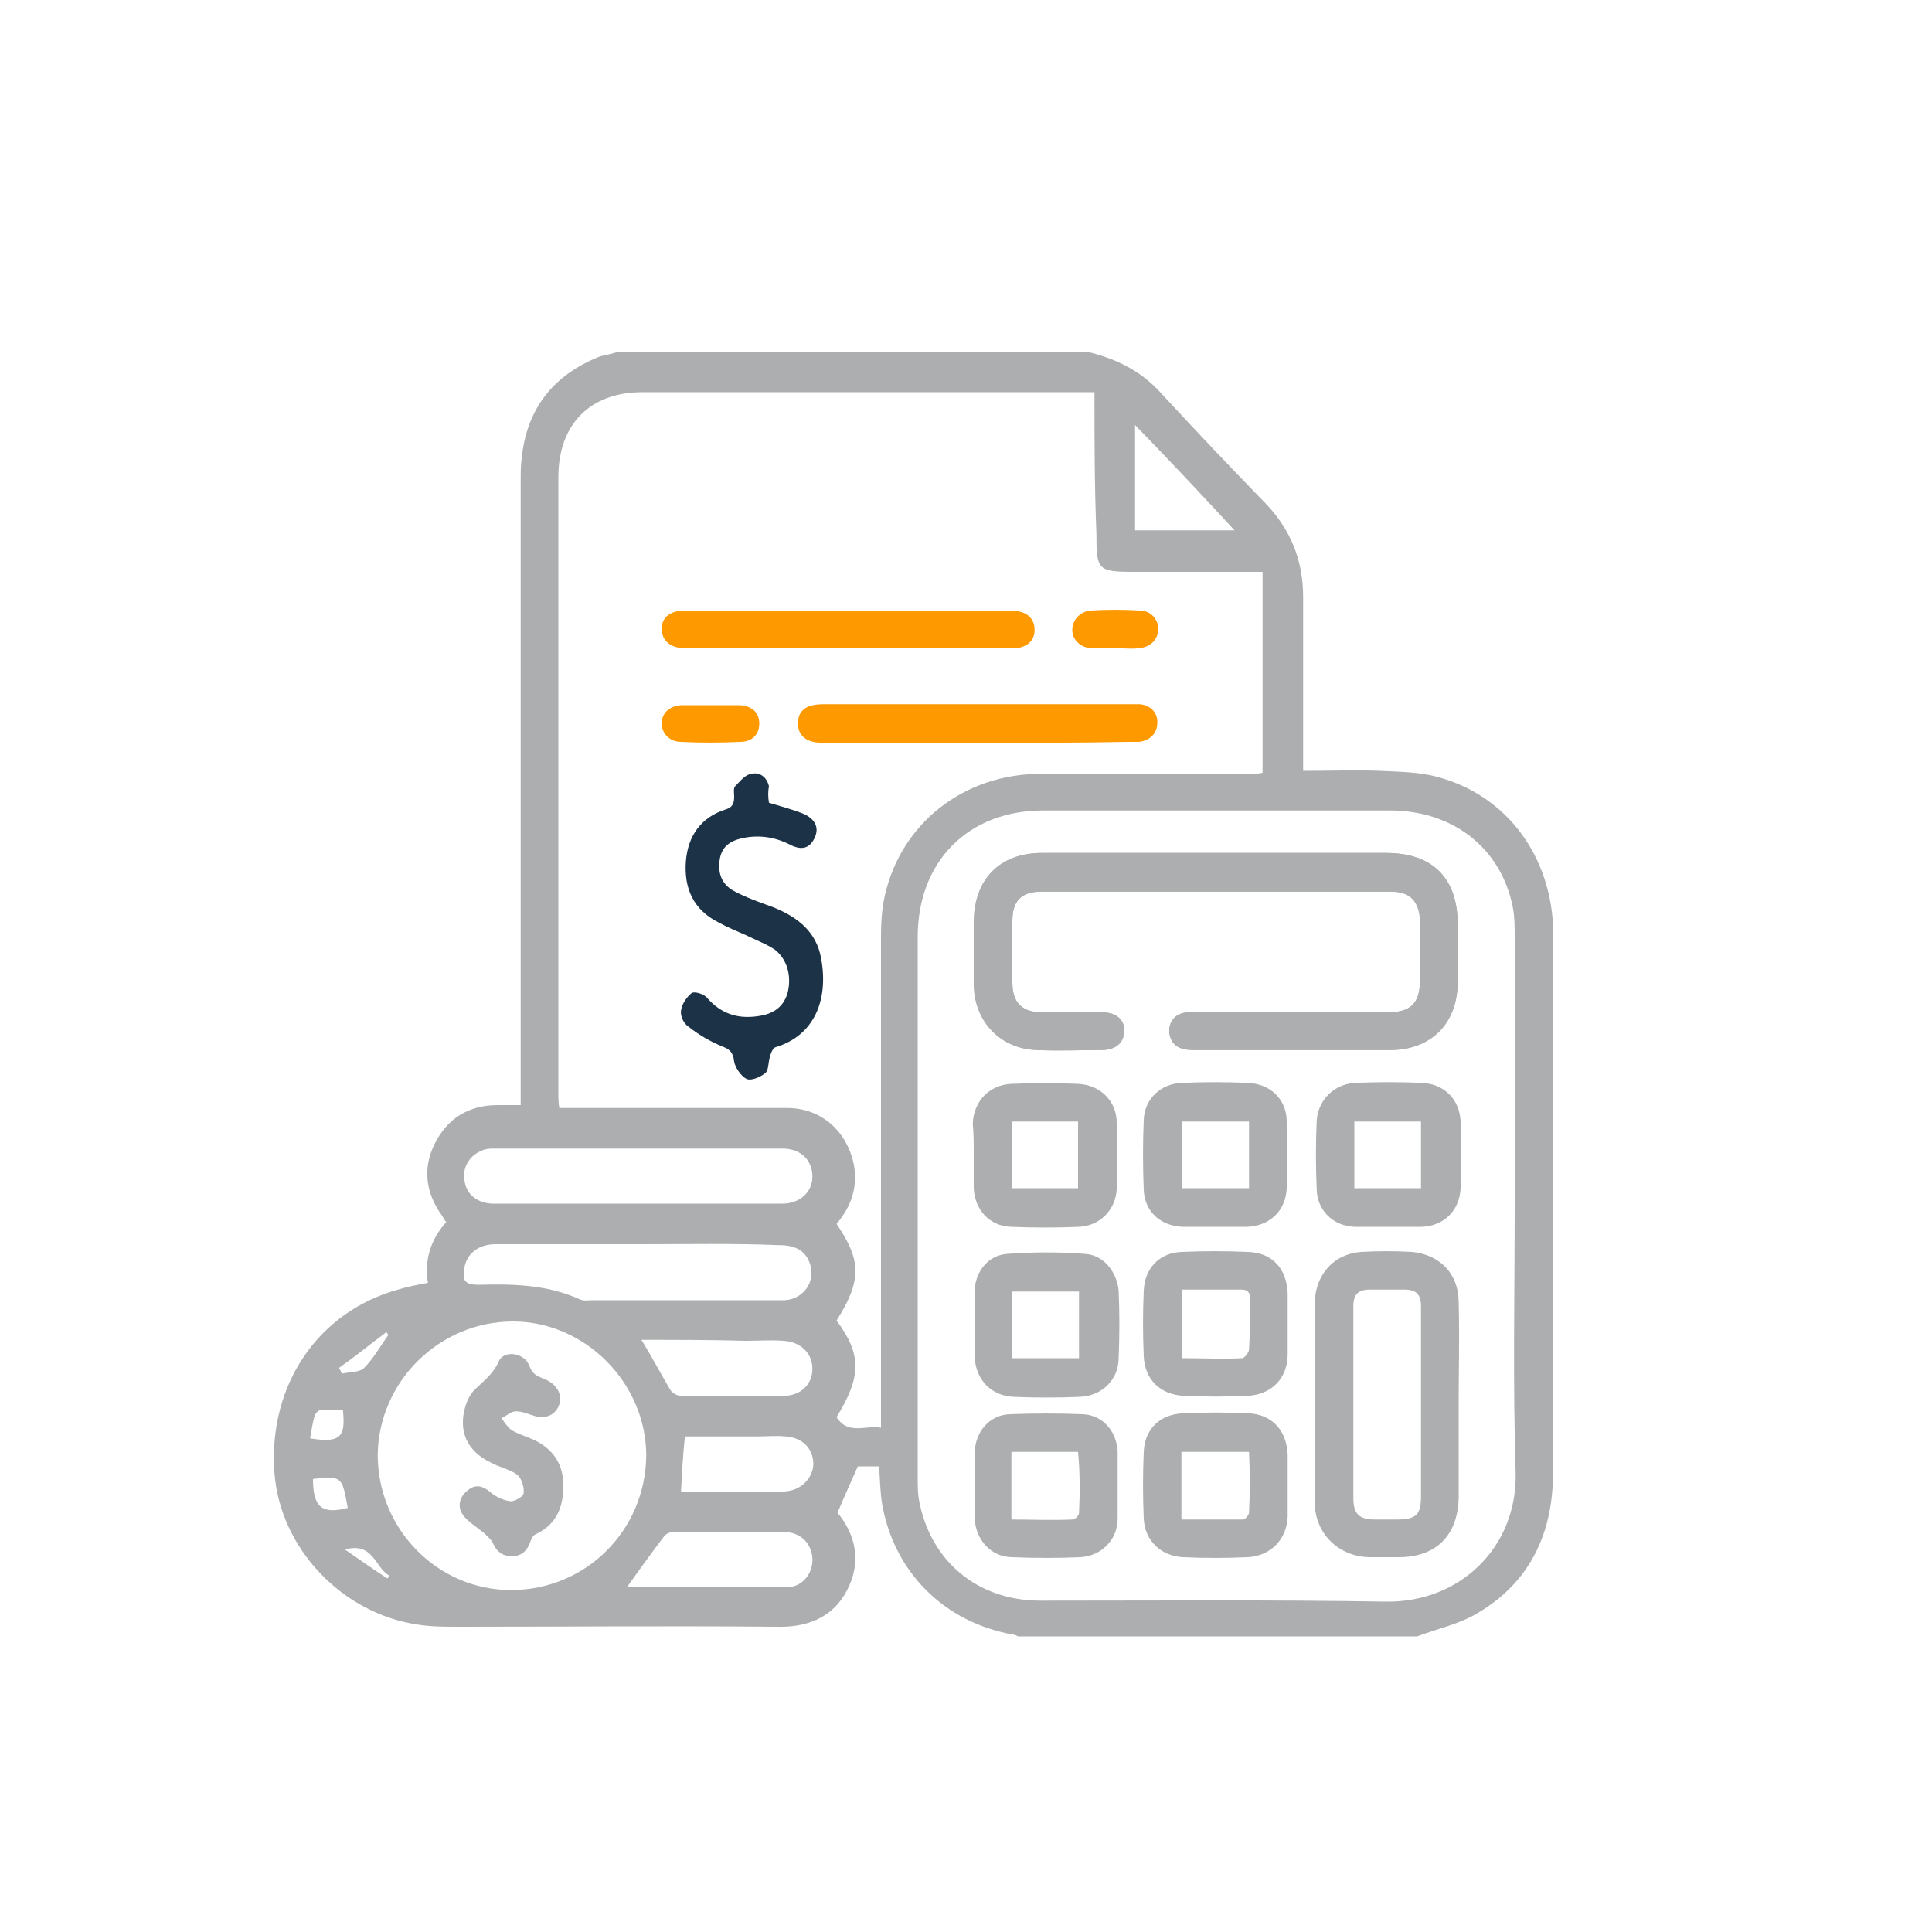 <?xml version="1.0" encoding="utf-8"?>
<!-- Generator: Adobe Illustrator 24.0.0, SVG Export Plug-In . SVG Version: 6.00 Build 0)  -->
<svg version="1.1" id="Capa_1" xmlns="http://www.w3.org/2000/svg" xmlns:xlink="http://www.w3.org/1999/xlink" x="0px" y="0px"
	 viewBox="0 0 200 200" style="enable-background:new 0 0 200 200;" xml:space="preserve">
<style type="text/css">
	.st0{fill:#ACAEAF;}
	.st1{fill:#1C3247;}
	.st2{fill:#FE9900;}
</style>
<g>
	<path class="st0" d="M64,36.4c16.2,0,32.4,0,48.5,0c2.9,0.7,5.5,1.9,7.6,4.2c3.6,3.9,7.2,7.7,10.9,11.5c2.6,2.7,3.9,5.9,3.9,9.7
		c0,5.5,0,11.1,0,16.6c0,0.5,0,0.9,0,1.4c2.8,0,5.4-0.1,8,0c1.9,0.1,3.9,0.1,5.8,0.6c7.3,1.9,12,8.3,12.1,16.2c0,18.7,0,37.3,0,56
		c0,0.5,0,1-0.1,1.6c-0.4,5.5-2.9,9.9-7.6,12.7c-1.9,1.2-4.3,1.7-6.4,2.5c-13.8,0-27.5,0-41.3,0c-0.2-0.1-0.4-0.2-0.6-0.2
		c-7.1-1.3-12.3-6.5-13.5-13.6c-0.2-1.3-0.2-2.6-0.3-3.8c-0.9,0-1.6,0-2.2,0c-0.7,1.6-1.4,3.1-2.1,4.8c1.9,2.3,2.5,5.1,1,8
		c-1.5,2.9-4.2,3.9-7.4,3.8c-11-0.1-22,0-32.9,0c-1.3,0-2.7,0-4-0.2c-8-1.1-14.5-8-15-15.9c-0.6-8.9,4.5-16.5,12.8-18.8
		c1-0.3,2-0.5,3.1-0.7c-0.4-2.4,0.3-4.5,1.9-6.3c-0.2-0.2-0.3-0.4-0.4-0.6c-1.7-2.3-2.1-4.9-0.8-7.5c1.3-2.6,3.5-4,6.5-4
		c0.8,0,1.5,0,2.4,0c0-0.7,0-1.3,0-1.8c0-20.9,0-41.8,0-62.8c0-0.8,0-1.6,0.1-2.3c0.5-5.2,3.3-8.7,8.1-10.6
		C62.4,36.8,63.2,36.7,64,36.4z M113.3,40.6c-0.6,0-1,0-1.4,0c-15.1,0-30.3,0-45.4,0c-5.4,0-8.7,3.3-8.7,8.8c0,21.3,0,42.5,0,63.8
		c0,0.5,0,0.9,0.1,1.5c0.6,0,1.1,0,1.7,0c7.3,0,14.6,0,21.9,0c3.5,0,6.2,2.4,6.9,5.9c0.4,2.4-0.3,4.3-1.8,6.1c2.6,3.8,2.6,5.9,0,10
		c2.6,3.5,2.6,5.8,0,10c1.2,1.9,3,0.8,4.6,1.1c0-0.7,0-1.2,0-1.8c0-16.4,0-32.8,0-49.1c0-1.4,0.1-2.9,0.4-4.2
		c1.7-7.5,8.2-12.6,16.2-12.6c7.2,0,14.4,0,21.5,0c0.5,0,1,0,1.4-0.1c0-7,0-13.9,0-20.8c-4.6,0-8.9,0-13.3,0c-3.8,0-3.9-0.2-3.9-4
		C113.3,50.3,113.3,45.6,113.3,40.6z M156.8,124.7c0-9.2,0-18.4,0-27.6c0-1.1,0-2.2-0.2-3.2c-1.2-6.1-6.2-10-12.7-10
		c-12,0-24,0-35.9,0c-7.8,0-13,5.3-13,13.1c0,18.6,0,37.2,0,55.8c0,0.8,0,1.6,0.1,2.3c1.1,6.4,6,10.6,12.6,10.6
		c11.9,0,23.9-0.1,35.8,0.1c7.6,0.1,13.6-5.6,13.4-13.4C156.6,143.1,156.8,133.9,156.8,124.7z M53.1,136.8c-7.6,0-13.9,6.2-14,13.8
		c0,7.7,6.2,14,13.8,14c7.7,0,13.9-6.1,14-13.9C66.9,143.2,60.6,136.8,53.1,136.8z M66.1,124.6c5,0,9.9,0,14.9,0
		c1.8,0,3.1-1.2,3.1-2.8c0-1.7-1.2-2.9-3.1-2.9c-9.9,0-19.9,0-29.8,0c-0.4,0-0.9,0-1.3,0.2c-1.3,0.5-2.1,1.8-1.8,3.2
		c0.2,1.4,1.4,2.3,3,2.3C56.1,124.6,61.1,124.6,66.1,124.6z M66.2,128.8c-5,0-9.9,0-14.9,0c-1.7,0-2.9,0.9-3.2,2.3
		c-0.3,1.5,0,1.9,1.5,1.9c3.6-0.1,7.1,0,10.4,1.5c0.4,0.2,0.9,0.1,1.3,0.1c4.3,0,8.6,0,12.8,0c2.4,0,4.8,0,7.1,0
		c1.9-0.1,3.2-1.8,2.7-3.6c-0.4-1.4-1.4-2.1-3.2-2.1C76,128.7,71.1,128.8,66.2,128.8z M64.9,164.3c5.5,0,11.1,0,16.6,0
		c1.6,0,2.7-1.5,2.6-3c-0.1-1.5-1.2-2.7-2.9-2.7c-3.8,0-7.7,0-11.5,0c-0.4,0-0.8,0.2-1,0.5C67.4,160.8,66.2,162.5,64.9,164.3z
		 M66.4,138.7c1.1,1.8,2,3.5,3,5.2c0.2,0.3,0.7,0.6,1.1,0.6c3.5,0,7.1,0,10.6,0c1.8,0,3-1.2,3-2.8c0-1.6-1.2-2.8-3-2.9
		c-1.3-0.1-2.6,0-3.9,0C73.6,138.7,70,138.7,66.4,138.7z M70.5,154.4c1.8,0,3.4,0,5.1,0c1.9,0,3.7,0,5.6,0c1.7-0.1,2.9-1.3,3-2.8
		c0-1.6-1.1-2.8-2.9-2.9c-0.9-0.1-1.9,0-2.8,0c-2.5,0-5.1,0-7.6,0C70.7,150.6,70.6,152.4,70.5,154.4z M117.5,44c0,3.8,0,7.3,0,10.9
		c3.4,0,6.7,0,10.3,0C124.3,51.1,121,47.6,117.5,44z M32.4,153.1c0,2.9,0.9,3.7,3.6,3C35.4,152.8,35.4,152.8,32.4,153.1z
		 M32.1,148.9c3.1,0.5,3.7-0.1,3.4-2.9C32.5,145.9,32.7,145.4,32.1,148.9z M40.2,138.2c-0.1-0.1-0.1-0.2-0.2-0.3
		c-1.6,1.2-3.2,2.5-4.9,3.7c0.1,0.2,0.2,0.4,0.3,0.6c0.8-0.2,1.8-0.1,2.3-0.6C38.7,140.6,39.4,139.3,40.2,138.2z M35.7,160.4
		c1.6,1.1,3,2.1,4.4,3c0.1-0.1,0.2-0.2,0.2-0.3C38.8,162.3,38.7,159.6,35.7,160.4z"/>
	<path class="st1" d="M79.6,83.1c1.3,0.4,2.5,0.7,3.7,1.2c1.2,0.6,1.5,1.5,1,2.5c-0.5,1-1.3,1.3-2.6,0.6c-1.6-0.8-3.3-1-5-0.6
		c-1.2,0.3-2,0.9-2.2,2.2c-0.2,1.4,0.2,2.5,1.4,3.2c1.3,0.7,2.7,1.2,4.1,1.7c2.5,1,4.5,2.5,5,5.3c0.8,4.3-0.7,8-4.7,9.2
		c-0.3,0.1-0.5,0.6-0.6,1c-0.2,0.6-0.1,1.4-0.5,1.7c-0.5,0.4-1.4,0.8-1.9,0.6c-0.6-0.3-1.2-1.2-1.3-1.8c-0.1-1-0.5-1.3-1.3-1.6
		c-1.2-0.5-2.4-1.2-3.4-2c-0.5-0.3-0.9-1.1-0.8-1.7c0.1-0.7,0.6-1.4,1.1-1.8c0.3-0.2,1.3,0.1,1.6,0.5c1.4,1.6,3.1,2.2,5.2,1.9
		c1.5-0.2,2.6-0.8,3.1-2.3c0.5-1.8,0-3.6-1.3-4.6c-0.9-0.6-2-1-3-1.5c-0.9-0.4-1.9-0.8-2.8-1.3c-2.6-1.3-3.6-3.5-3.4-6.3
		c0.2-2.7,1.6-4.6,4.1-5.4c0.7-0.2,0.9-0.6,0.9-1.3c0-0.4-0.1-0.9,0.1-1.1c0.5-0.5,1-1.2,1.7-1.3c0.9-0.2,1.6,0.4,1.8,1.3
		C79.5,81.9,79.5,82.5,79.6,83.1z"/>
	<path class="st2" d="M101.2,76.9c-5.2,0-10.5,0-15.7,0c-0.4,0-0.9,0-1.3-0.1c-1-0.2-1.6-0.9-1.6-1.9c0-1,0.5-1.7,1.6-1.9
		c0.4-0.1,0.9-0.1,1.3-0.1c10.5,0,21,0,31.5,0c0.3,0,0.7,0,1,0c1.1,0.1,1.9,0.9,1.8,2c0,1-0.8,1.8-1.9,1.9c-0.4,0-0.8,0-1.2,0
		C111.6,76.9,106.4,76.9,101.2,76.9z"/>
	<path class="st2" d="M87.7,63.2c5.5,0,11.1,0,16.6,0c0.4,0,0.8,0,1.2,0.1c1,0.2,1.6,0.9,1.6,1.9c0,1.1-0.7,1.7-1.8,1.9
		c-0.2,0-0.4,0-0.6,0c-11.3,0-22.5,0-33.8,0c-1.5,0-2.4-0.8-2.4-2c0-1.2,0.9-1.9,2.4-1.9C76.5,63.2,82.1,63.2,87.7,63.2z"/>
	<path class="st2" d="M73.6,73c1,0,2,0,3,0c1.3,0.1,2,0.8,2,1.9c0,1.1-0.7,1.9-2,1.9c-2,0.1-4.1,0.1-6.1,0c-1.2,0-2-0.9-2-1.9
		c0-1.1,0.8-1.8,2-1.9c0.1,0,0.2,0,0.3,0C71.7,73,72.7,73,73.6,73C73.6,73,73.6,73,73.6,73z"/>
	<path class="st2" d="M115.5,67.1c-0.9,0-1.7,0-2.6,0c-1.1-0.1-1.9-0.9-1.9-1.9c0-1,0.8-1.9,1.9-2c1.7-0.1,3.4-0.1,5.1,0
		c1.1,0,1.9,0.9,1.9,1.9c0,1.1-0.8,1.9-2,2C117.1,67.2,116.3,67.1,115.5,67.1z"/>
	<path class="st0" d="M125.8,88.3c5.9,0,11.8,0,17.7,0c4.8,0,7.4,2.6,7.4,7.4c0,2,0,4,0,6c-0.1,4.3-2.8,7-7,7c-6.8,0-13.6,0-20.4,0
		c-1.1,0-2.1-0.3-2.4-1.5c-0.3-1.2,0.5-2.3,1.9-2.4c1.9-0.1,3.8,0,5.7,0c5,0,10,0,14.9,0c2.4,0,3.4-0.9,3.4-3.4c0-2,0-4,0-6
		c0-2.2-0.9-3.1-3.1-3.1c-12,0-24.1,0-36.1,0c-2.1,0-3,1-3,3c0,2.1,0,4.2,0,6.4c0,2.1,1,3.1,3.1,3.1c2.1,0,4.2,0,6.2,0
		c1.4,0,2.3,0.7,2.3,1.9c0,1.2-0.9,2-2.3,2c-2.2,0-4.5,0.1-6.7,0c-3.7-0.1-6.4-2.9-6.5-6.6c0-2.3,0-4.6,0-6.9c0-4.2,2.7-6.9,7-6.9
		C113.8,88.3,119.8,88.3,125.8,88.3z"/>
	<path class="st0" d="M58,144.7c0,1.5-1.3,2.3-2.6,1.9c-0.7-0.2-1.3-0.5-2-0.5c-0.5,0-1,0.5-1.5,0.7c0.3,0.4,0.6,0.9,1,1.2
		c0.6,0.4,1.3,0.6,2,0.9c2,0.8,3.3,2.3,3.4,4.5c0.1,2.3-0.5,4.3-2.8,5.4c-0.3,0.1-0.5,0.5-0.6,0.8c-0.3,0.9-0.9,1.5-1.9,1.5
		c-1,0-1.6-0.5-2-1.4c-0.2-0.4-0.6-0.7-0.9-1c-0.7-0.6-1.6-1.1-2.2-1.9c-0.6-0.9-0.3-1.9,0.5-2.5c0.8-0.7,1.6-0.5,2.4,0.2
		c0.6,0.5,1.3,0.8,2,0.9c0.4,0.1,1.4-0.5,1.4-0.8c0.1-0.6-0.2-1.5-0.6-1.9c-0.8-0.6-1.9-0.8-2.8-1.3c-2.5-1.2-3.4-3.3-2.6-5.9
		c0.2-0.6,0.5-1.2,0.9-1.6c0.9-0.9,1.9-1.6,2.5-2.9c0.5-1.3,2.7-1,3.2,0.4c0.3,0.8,0.7,1,1.4,1.3C57.1,143,57.9,143.7,58,144.7z"/>
	<g>
		<path class="st0" d="M133.3,150.6c0,1,0,2.1,0,3.1c0,1.1,0,2.2,0,3.2c0-1.1,0-2.2,0-3.2C133.3,152.7,133.3,151.7,133.3,150.6z"/>
		<path class="st0" d="M100.8,153.8c0-0.9,0-1.8,0-2.6C100.8,152,100.8,152.9,100.8,153.8c0,1.1,0,2.2,0,3.4
			C100.8,156,100.8,154.9,100.8,153.8z"/>
		<path class="st0" d="M114.1,104.8c-2.1,0-4.2,0-6.2,0c-2.1,0-3.1-1-3.1-3.1c0-2.1,0-4.2,0-6.4c0-2.1,1-3,3-3c12,0,24.1,0,36.1,0
			c2.1,0,3,1,3.1,3.1c0,2,0,4,0,6c0,2.5-0.9,3.4-3.4,3.4c-5,0-10,0-14.9,0c-1.9,0-3.8,0-5.7,0c-1.4,0-2.2,1.1-1.9,2.4
			c0.3,1.2,1.3,1.5,2.4,1.5c6.8,0,13.6,0,20.4,0c4.2,0,7-2.7,7-7c0-2,0-4,0-6c0-4.8-2.6-7.4-7.4-7.4c-5.9,0-11.8,0-17.7,0
			c-6,0-12,0-18,0c-4.3,0-6.9,2.7-7,6.9c0,2.3,0,4.6,0,6.9c0.1,3.7,2.8,6.5,6.5,6.6c2.2,0.1,4.5,0,6.7,0c1.5,0,2.4-0.8,2.3-2
			C116.4,105.5,115.5,104.8,114.1,104.8z"/>
		<path class="st0" d="M100.8,137c0-1.1,0-2.2,0-3.4C100.8,134.8,100.8,135.9,100.8,137c0,1.1,0,2.2,0,3.4
			C100.8,139.3,100.8,138.2,100.8,137z"/>
		<path class="st0" d="M151,134.8c0-2.9-1.9-4.9-4.8-5.2c-1.8-0.1-3.6-0.1-5.3,0c-2.8,0.2-4.7,2.3-4.8,5.2c0,6.9,0,13.8,0,20.7
			c0,3.2,2.4,5.6,5.6,5.7c1,0,2.1,0,3.1,0c3.9,0,6.1-2.3,6.2-6.1c0-3.3,0-6.6,0-9.9c0,0,0,0,0,0C151,141.8,151.1,138.3,151,134.8z
			 M147.1,145.4c0,3.2,0,6.3,0,9.5c0,1.9-0.5,2.4-2.5,2.4c-0.8,0-1.6,0-2.3,0c-1.6,0-2.2-0.6-2.2-2.2c0-6.6,0-13.2,0-19.9
			c0-1.2,0.5-1.7,1.7-1.7c1.2,0,2.4,0,3.6,0c1.2,0,1.7,0.5,1.7,1.7C147.1,138.6,147.1,142,147.1,145.4z"/>
		<path class="st0" d="M133.3,137.1c0,1,0,2.1,0,3.1C133.3,139.2,133.3,138.1,133.3,137.1c0-0.5,0-1,0-1.6
			C133.3,136.1,133.3,136.6,133.3,137.1z"/>
		<path class="st0" d="M133.3,137.1c0-0.5,0-1,0-1.6c0-0.5,0-1,0-1.6c-0.1-2.5-1.5-4.2-4.1-4.3c-2.3-0.1-4.6-0.1-6.9,0
			c-2.3,0.1-3.8,1.7-3.9,4c-0.1,2.3-0.1,4.5,0,6.8c0.1,2.4,1.7,4,4.2,4.1c2.2,0.1,4.3,0.1,6.5,0c2.5-0.1,4.2-1.8,4.2-4.3
			C133.3,139.2,133.3,138.1,133.3,137.1z M129.3,139.7c0,0.3-0.5,0.9-0.7,0.9c-2,0.1-4,0-6.2,0c0-2.4,0-4.7,0-7.1c2.1,0,4.1,0,6.1,0
			c0.7,0,0.9,0.3,0.9,1C129.4,136.3,129.4,138,129.3,139.7z"/>
		<path class="st0" d="M133.3,153.7c0-1,0-2.1,0-3.1c-0.1-2.5-1.6-4.2-4.1-4.3c-2.2-0.1-4.5-0.1-6.7,0c-2.4,0.1-4,1.6-4.1,4
			c-0.1,2.3-0.1,4.6,0,6.9c0.1,2.3,1.8,3.9,4.1,4c2.2,0.1,4.4,0.1,6.6,0c2.4-0.1,4.1-1.8,4.2-4.2
			C133.3,155.9,133.3,154.8,133.3,153.7z M129.3,156.6c0,0.2-0.4,0.7-0.6,0.7c-2.1,0-4.2,0-6.4,0c0-2.4,0-4.6,0-7c2.3,0,4.6,0,7,0
			C129.4,152.5,129.4,154.5,129.3,156.6z"/>
		<path class="st0" d="M112.1,146.4c-2.5-0.1-5.1-0.1-7.6,0c-2.1,0.1-3.5,1.8-3.6,3.9c0,0.3,0,0.6,0,0.9c0,0.9,0,1.8,0,2.6
			c0,1.1,0,2.2,0,3.4c0.1,2.2,1.7,4,3.9,4c2.3,0.1,4.7,0.1,7,0c2.2-0.1,3.9-1.8,3.9-4c0-2.3,0-4.6,0-6.9
			C115.6,148.2,114.2,146.5,112.1,146.4z M111.7,156.6c0,0.3-0.4,0.7-0.7,0.7c-2.1,0.1-4.1,0-6.3,0c0-2.4,0-4.6,0-7
			c2.3,0,4.5,0,6.9,0C111.8,152.4,111.8,154.5,111.7,156.6z"/>
		<path class="st0" d="M112.3,129.8c-2.7-0.2-5.3-0.2-8,0c-2,0.1-3.4,1.9-3.4,3.9c0,1.1,0,2.2,0,3.4c0,1.1,0,2.2,0,3.4
			c0.1,2.3,1.7,4,4,4.1c2.3,0.1,4.6,0.1,6.9,0c2.3-0.1,4-1.8,4-4c0.1-2.3,0.1-4.7,0-7C115.6,131.6,114.2,129.9,112.3,129.8z
			 M111.7,140.6c-2.3,0-4.6,0-6.9,0c0-2.3,0-4.5,0-6.9c2.3,0,4.5,0,6.9,0C111.7,135.9,111.7,138.2,111.7,140.6z"/>
		<path class="st0" d="M125.8,127c-0.8,0-1.7,0-2.5,0C124.1,127,125,127,125.8,127c1.1,0,2.3,0,3.4,0C128.1,127,126.9,127,125.8,127
			z"/>
		<path class="st0" d="M129.2,112.1c-2.3-0.1-4.6-0.1-6.9,0c-2.1,0.1-3.8,1.6-3.9,3.8c-0.1,2.4-0.1,4.9,0,7.3c0.1,2.2,1.7,3.7,4,3.8
			c0.3,0,0.6,0,0.8,0c0.8,0,1.7,0,2.5,0c1.1,0,2.3,0,3.4,0c2.4-0.1,4-1.7,4.1-4c0.1-2.3,0.1-4.6,0-6.9
			C133.2,113.8,131.5,112.2,129.2,112.1z M129.3,123c-2.3,0-4.5,0-6.9,0c0-2.3,0-4.5,0-6.9c2.3,0,4.5,0,6.9,0
			C129.3,118.4,129.3,120.6,129.3,123z"/>
		<path class="st0" d="M141.9,127c0.6,0,1.2,0,1.8,0c0.6,0,1.1,0,1.7,0c-0.6,0-1.1,0-1.7,0C143.1,127,142.5,127,141.9,127z"/>
		<path class="st0" d="M140.2,127c0.6,0,1.2,0,1.8,0c0.6,0,1.2,0,1.8,0c0.6,0,1.1,0,1.7,0c0.6,0,1.1,0,1.7,0c2.3-0.1,3.9-1.7,4-4
			c0.1-2.3,0.1-4.6,0-6.9c-0.1-2.3-1.7-3.9-4-4c-2.3-0.1-4.6-0.1-6.9,0c-2.2,0.1-3.9,1.8-4,4c-0.1,2.3-0.1,4.6,0,6.9
			C136.3,125.2,137.9,126.9,140.2,127z M140.2,116.1c2.3,0,4.5,0,6.9,0c0,2.3,0,4.5,0,6.9c-2.2,0-4.5,0-6.9,0
			C140.2,120.6,140.2,118.4,140.2,116.1z"/>
		<path class="st0" d="M100.8,123c0-1.2,0-2.3,0-3.5c0-1.1,0-2.2,0-3.3c0,1.1,0,2.2,0,3.3C100.8,120.7,100.8,121.8,100.8,123z"/>
		<path class="st0" d="M100.8,119.5c0,1.2,0,2.3,0,3.5c0.1,2.2,1.6,3.9,3.8,4c2.4,0.1,4.8,0.1,7.1,0c2.2-0.1,3.8-1.8,3.9-3.9
			c0-2.3,0-4.6,0-6.9c0-2.2-1.7-3.9-4-4c-2.3-0.1-4.6-0.1-6.9,0c-2.3,0.1-3.9,1.8-4,4.1C100.8,117.3,100.8,118.4,100.8,119.5z
			 M104.8,116.1c2.3,0,4.5,0,6.8,0c0,2.3,0,4.6,0,6.9c-2.2,0-4.5,0-6.8,0C104.8,120.7,104.8,118.4,104.8,116.1z"/>
		<path class="st0" d="M147.1,145.4c0,3.2,0,6.3,0,9.5C147.1,151.7,147.1,148.6,147.1,145.4c0-3.4,0-6.7,0-10.1
			C147.1,138.6,147.1,142,147.1,145.4z"/>
	</g>
</g>
</svg>
